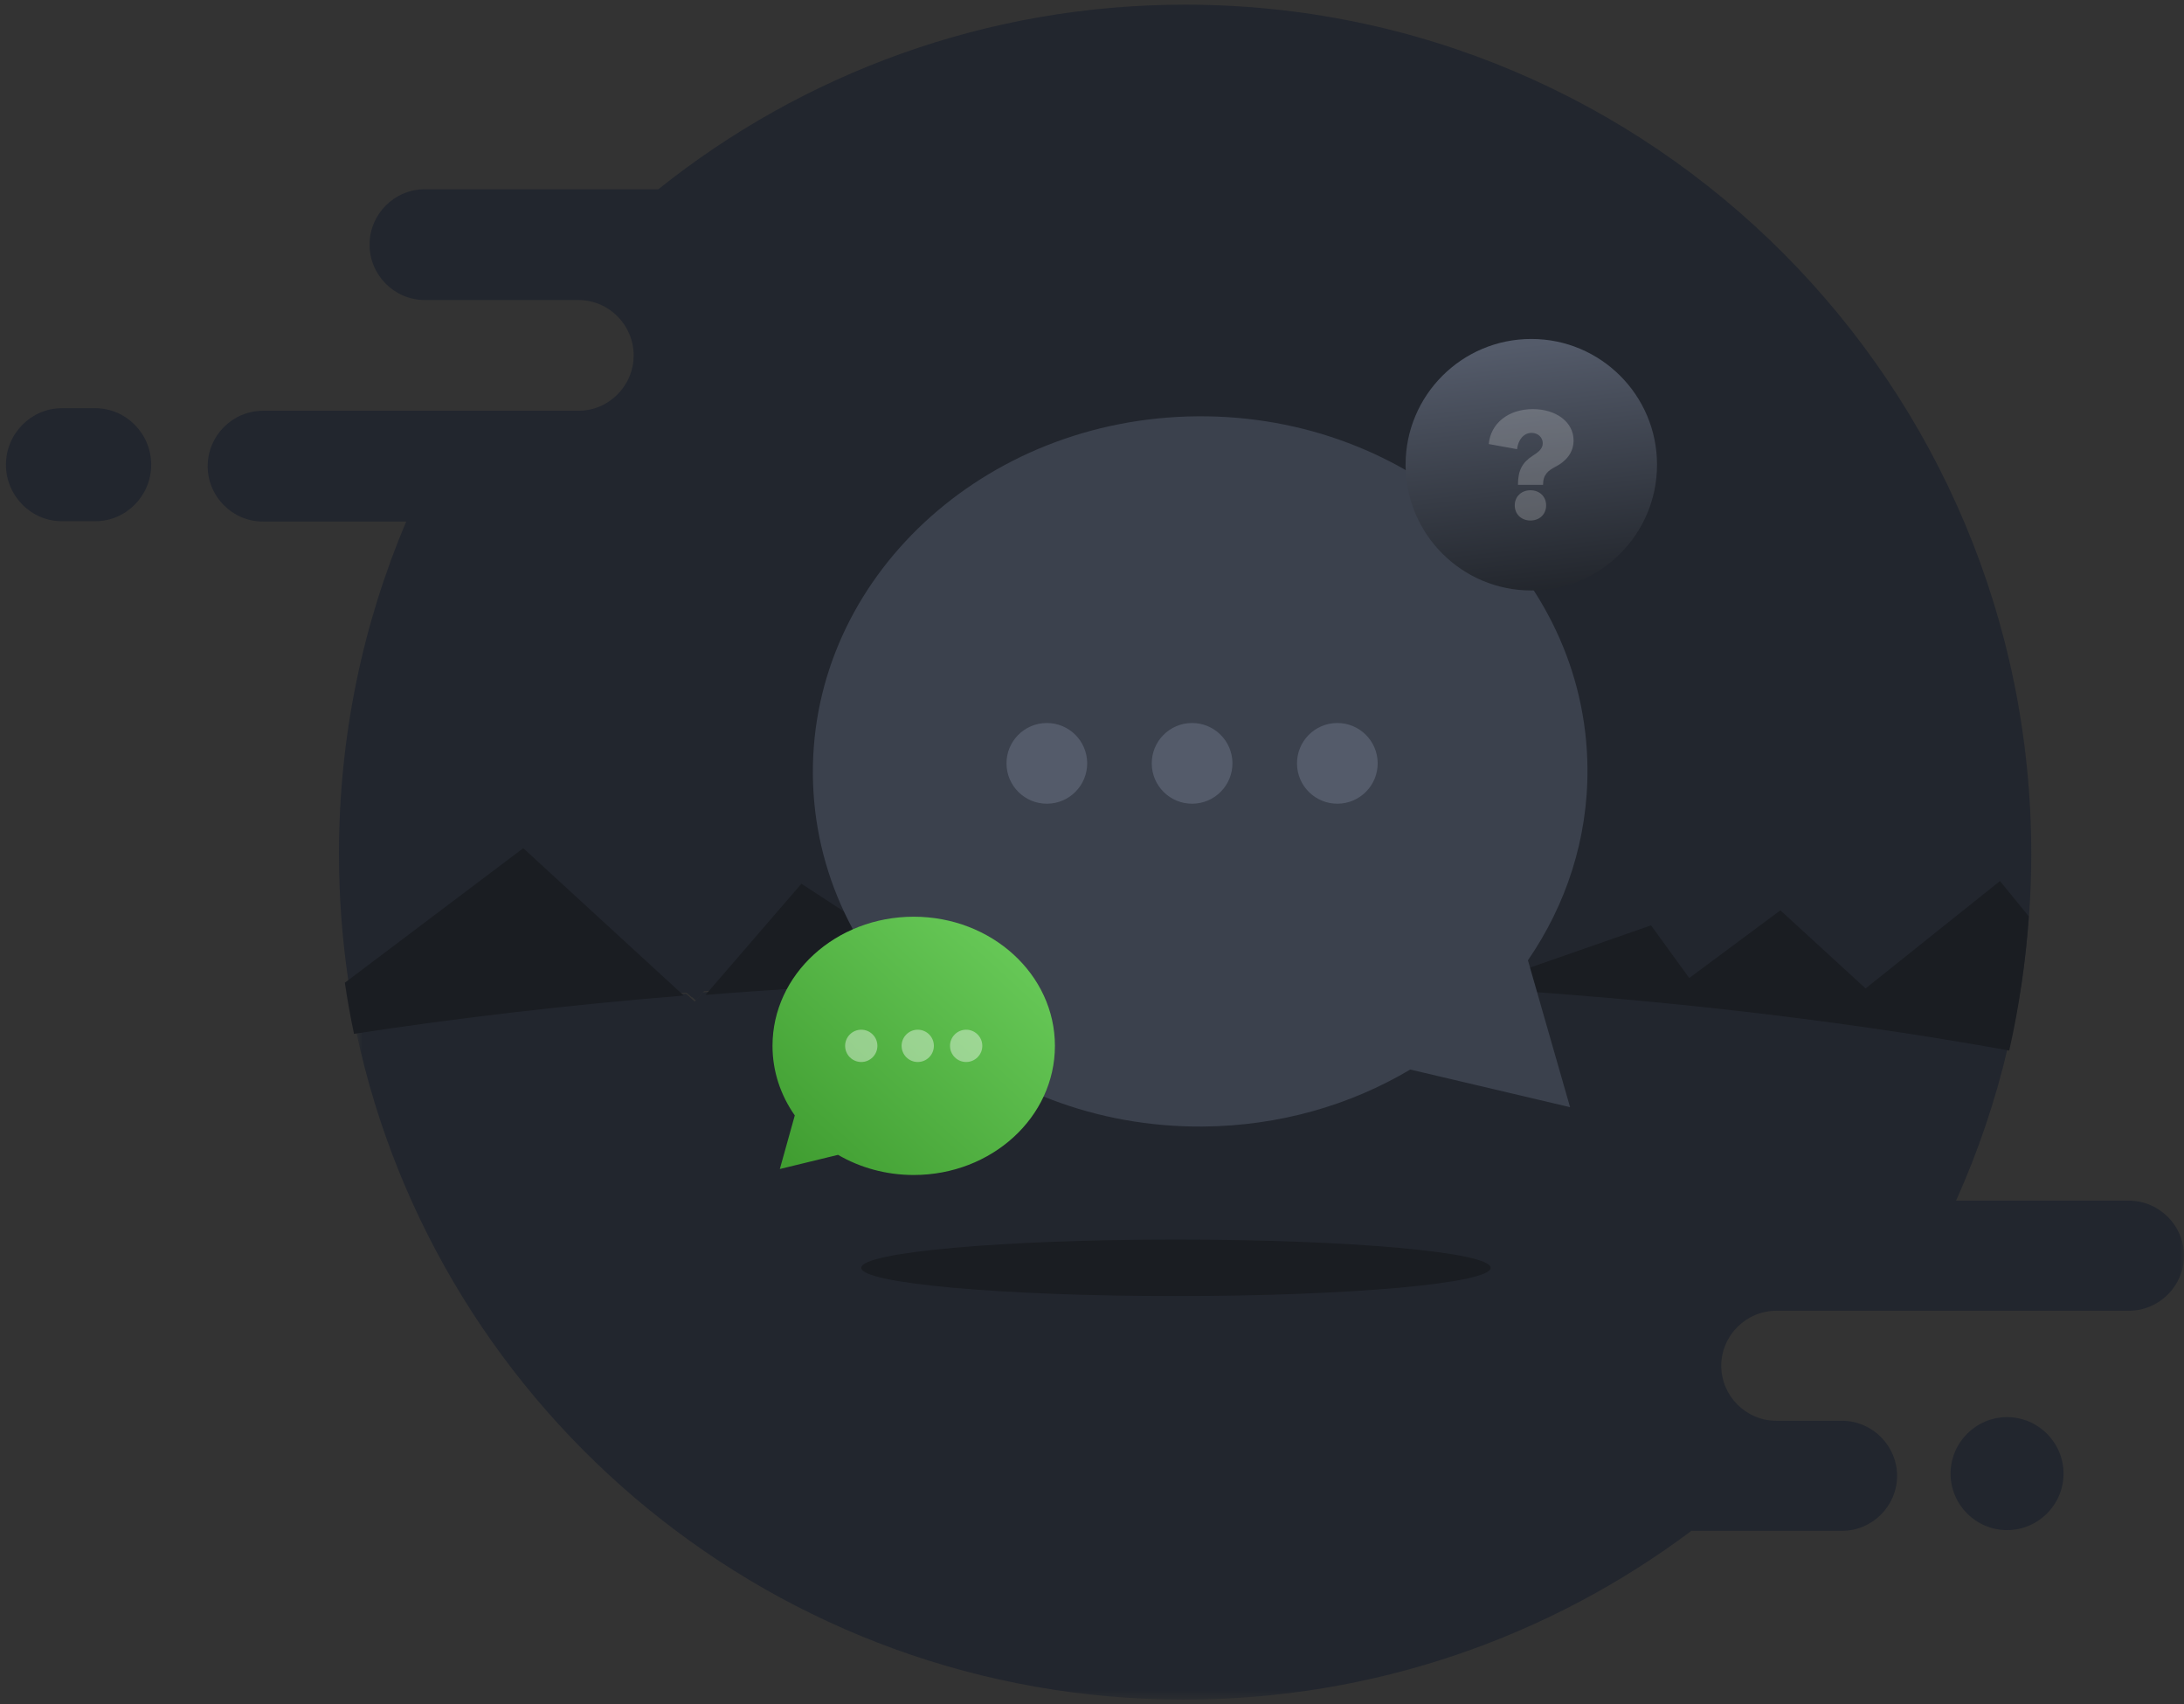 <svg viewBox="0 0 232 181" fill="none" xmlns="http://www.w3.org/2000/svg">
<rect x="0" y="0" width="232" height="181" fill="#333333" stroke="none"/>
<path fill-rule="evenodd" clip-rule="evenodd" d="M125.892 0.495C104.735 0.495 85.289 7.829 69.934 20.099H45.119C41.895 20.099 39.257 22.746 39.257 25.98C39.257 29.215 41.895 31.862 45.119 31.862H57.748H61.449C64.673 31.862 67.311 34.508 67.311 37.743C67.311 39.358 66.65 40.833 65.588 41.895C64.528 42.962 63.059 43.624 61.449 43.624H53.553H49.194H27.924C24.699 43.624 22.061 46.271 22.061 49.505C22.061 52.74 24.699 55.387 27.924 55.387H43.151C38.554 66.225 36.008 78.15 36.008 90.674C36.008 95.218 36.344 99.684 36.989 104.048C37.258 105.871 37.583 107.679 37.962 109.467C49.022 107.769 60.753 106.404 73.001 105.409L73.923 106.252L74.791 105.267C89.504 104.119 104.949 103.507 120.878 103.507C154.721 103.507 186.391 106.267 213.47 111.066C214.513 106.526 215.217 101.856 215.549 97.081C215.701 94.963 215.776 92.827 215.776 90.674C215.776 40.868 175.535 0.495 125.892 0.495Z" fill="#22262E"/>
<path fill-rule="evenodd" clip-rule="evenodd" d="M10.123 43.352H6.571C3.305 43.352 0.633 46.052 0.633 49.352C0.633 52.652 3.305 55.352 6.571 55.352H10.123C13.389 55.352 16.061 52.652 16.061 49.352C16.061 46.052 13.389 43.352 10.123 43.352Z" fill="#22262E"/>
<mask id="mask0_2673_3849" style="mask-type:luminance" maskUnits="userSpaceOnUse" x="37" y="103" width="196" height="78">
<path fill-rule="evenodd" clip-rule="evenodd" d="M232.001 103.637V180.495H134.92H37.84V103.637H232.001Z" fill="white"/>
</mask>
<g mask="url(#mask0_2673_3849)">
<path fill-rule="evenodd" clip-rule="evenodd" d="M232.001 133.352C232.001 136.566 229.364 139.196 226.14 139.196H188.706C187.097 139.196 185.628 139.855 184.569 140.914C183.506 141.97 182.846 143.435 182.846 145.04C182.846 148.255 185.483 150.885 188.706 150.885H195.661C197.271 150.885 198.74 151.543 199.799 152.603C200.862 153.659 201.522 155.124 201.522 156.729C201.522 159.943 198.885 162.573 195.661 162.573H179.67C164.647 173.825 145.979 180.495 125.749 180.495C82.54 180.495 46.455 150.086 37.84 109.559C48.897 107.872 60.626 106.516 72.871 105.526L73.792 106.364L74.66 105.386C89.37 104.244 104.811 103.637 120.736 103.637C154.57 103.637 186.233 106.379 213.305 111.148C211.989 116.829 210.129 122.299 207.785 127.508H226.14C227.754 127.508 229.215 128.166 230.278 129.226C231.341 130.282 232.001 131.747 232.001 133.352Z" fill="#22262E"/>
</g>
<path fill-rule="evenodd" clip-rule="evenodd" d="M215.513 97.314C215.181 102.181 214.478 106.939 213.436 111.566C186.394 106.676 154.766 103.863 120.967 103.863C105.059 103.863 89.635 104.486 74.941 105.657L85.132 93.85L100.984 104.194L122.442 98.269L159.358 103.863L175.384 98.269L179.443 103.863L189.127 96.675L198.176 104.97L212.449 93.566L215.513 97.314Z" fill="#1A1D22"/>
<path fill-rule="evenodd" clip-rule="evenodd" d="M162.308 101.98C166.367 96.08 168.692 89.083 168.632 81.594C168.466 60.766 149.911 44.029 127.189 44.211C104.467 44.392 86.182 61.425 86.349 82.253C86.515 103.08 105.07 119.818 127.792 119.636C135.91 119.571 143.461 117.354 149.807 113.582L166.784 117.579L162.308 101.98Z" fill="#3B414D"/>
<path fill-rule="evenodd" clip-rule="evenodd" d="M115.489 81.032C115.508 83.399 113.605 85.333 111.238 85.352C108.871 85.371 106.937 83.467 106.918 81.101C106.899 78.734 108.802 76.8 111.169 76.781C113.536 76.762 115.47 78.665 115.489 81.032Z" fill="#545B6A"/>
<path fill-rule="evenodd" clip-rule="evenodd" d="M130.919 81.032C130.938 83.399 129.034 85.333 126.667 85.352C124.3 85.371 122.366 83.467 122.348 81.101C122.329 78.734 124.232 76.8 126.599 76.781C128.966 76.762 130.9 78.665 130.919 81.032Z" fill="#545B6A"/>
<path fill-rule="evenodd" clip-rule="evenodd" d="M146.347 81.032C146.366 83.398 144.462 85.333 142.095 85.352C139.728 85.371 137.794 83.467 137.776 81.1C137.756 78.733 139.66 76.8 142.027 76.781C144.393 76.761 146.327 78.665 146.347 81.032Z" fill="#545B6A"/>
<path fill-rule="evenodd" clip-rule="evenodd" d="M74.347 105.066L73.516 105.923L72.633 105.189C73.201 105.145 73.774 105.104 74.347 105.066Z" fill="#22262E"/>
<path fill-rule="evenodd" clip-rule="evenodd" d="M82.061 111.067C82.061 113.788 82.932 116.322 84.428 118.455L82.84 124.146L89.022 122.642C91.347 123.994 94.103 124.781 97.061 124.781C105.346 124.781 112.061 118.64 112.061 111.067C112.061 103.492 105.346 97.352 97.061 97.352C88.777 97.352 82.061 103.492 82.061 111.067Z" fill="url(#paint0_linear_2673_3849)"/>
<path fill-rule="evenodd" clip-rule="evenodd" d="M100.918 111.066C100.918 112.013 101.685 112.781 102.632 112.781C103.579 112.781 104.347 112.013 104.347 111.066C104.347 110.12 103.579 109.352 102.632 109.352C101.685 109.352 100.918 110.12 100.918 111.066Z" fill="white" fill-opacity="0.4"/>
<path fill-rule="evenodd" clip-rule="evenodd" d="M95.775 111.066C95.775 112.013 96.543 112.781 97.49 112.781C98.436 112.781 99.204 112.013 99.204 111.066C99.204 110.12 98.436 109.352 97.49 109.352C96.543 109.352 95.775 110.12 95.775 111.066Z" fill="white" fill-opacity="0.4"/>
<path fill-rule="evenodd" clip-rule="evenodd" d="M89.775 111.066C89.775 112.013 90.543 112.781 91.49 112.781C92.436 112.781 93.204 112.013 93.204 111.066C93.204 110.12 92.436 109.352 91.49 109.352C90.543 109.352 89.775 110.12 89.775 111.066Z" fill="white" fill-opacity="0.4"/>
<path fill-rule="evenodd" clip-rule="evenodd" d="M72.633 105.725C60.389 106.722 48.661 108.089 37.606 109.789C37.227 107.999 36.902 106.188 36.633 104.362L55.584 90.075L72.633 105.725Z" fill="#1A1D22"/>
<path fill-rule="evenodd" clip-rule="evenodd" d="M158.347 134.638C158.347 136.294 143.381 137.638 124.919 137.638C106.456 137.638 91.49 136.294 91.49 134.638C91.49 132.981 106.456 131.638 124.919 131.638C143.381 131.638 158.347 132.981 158.347 134.638Z" fill="#1A1D22"/>
<path fill-rule="evenodd" clip-rule="evenodd" d="M213.204 162.495C209.904 162.495 207.204 159.795 207.204 156.495C207.204 153.195 209.904 150.495 213.204 150.495C216.504 150.495 219.204 153.195 219.204 156.495C219.204 159.795 216.504 162.495 213.204 162.495Z" fill="#22262E"/>
<path d="M162.666 62.707C170.042 62.707 176.021 56.728 176.021 49.352C176.021 41.976 170.042 35.997 162.666 35.997C155.29 35.997 149.311 41.976 149.311 49.352C149.311 56.728 155.29 62.707 162.666 62.707Z" fill="url(#paint1_linear_2673_3849)"/>
<path d="M162.574 55.276C163.556 55.276 164.241 54.606 164.241 53.671C164.241 52.736 163.556 52.066 162.574 52.066C161.608 52.066 160.906 52.736 160.906 53.671C160.906 54.606 161.608 55.276 162.574 55.276ZM163.914 51.489C163.914 50.398 164.444 49.977 165.254 49.556C166.345 48.995 167.156 48.076 167.156 46.767C167.156 44.819 165.301 43.447 162.823 43.447C160.205 43.447 158.335 44.99 158.148 47.156L161.156 47.702C161.265 46.705 161.857 45.972 162.699 45.972C163.369 45.972 163.883 46.44 163.883 47.078C163.883 47.718 163.306 48.076 162.808 48.403C161.717 49.12 161.249 49.931 161.249 51.489H163.914Z" fill="white" fill-opacity="0.2"/>
<defs>
<linearGradient id="paint0_linear_2673_3849" x1="97.061" y1="83.638" x2="69.743" y2="113.518" gradientUnits="userSpaceOnUse">
<stop stop-color="#6DCF5D"/>
<stop offset="1" stop-color="#3E9B2F"/>
</linearGradient>
<linearGradient id="paint1_linear_2673_3849" x1="167.566" y1="35.997" x2="171.066" y2="66.495" gradientUnits="userSpaceOnUse">
<stop stop-color="#545B6A"/>
<stop offset="1" stop-color="#1A1D22"/>
</linearGradient>
</defs>
</svg>
